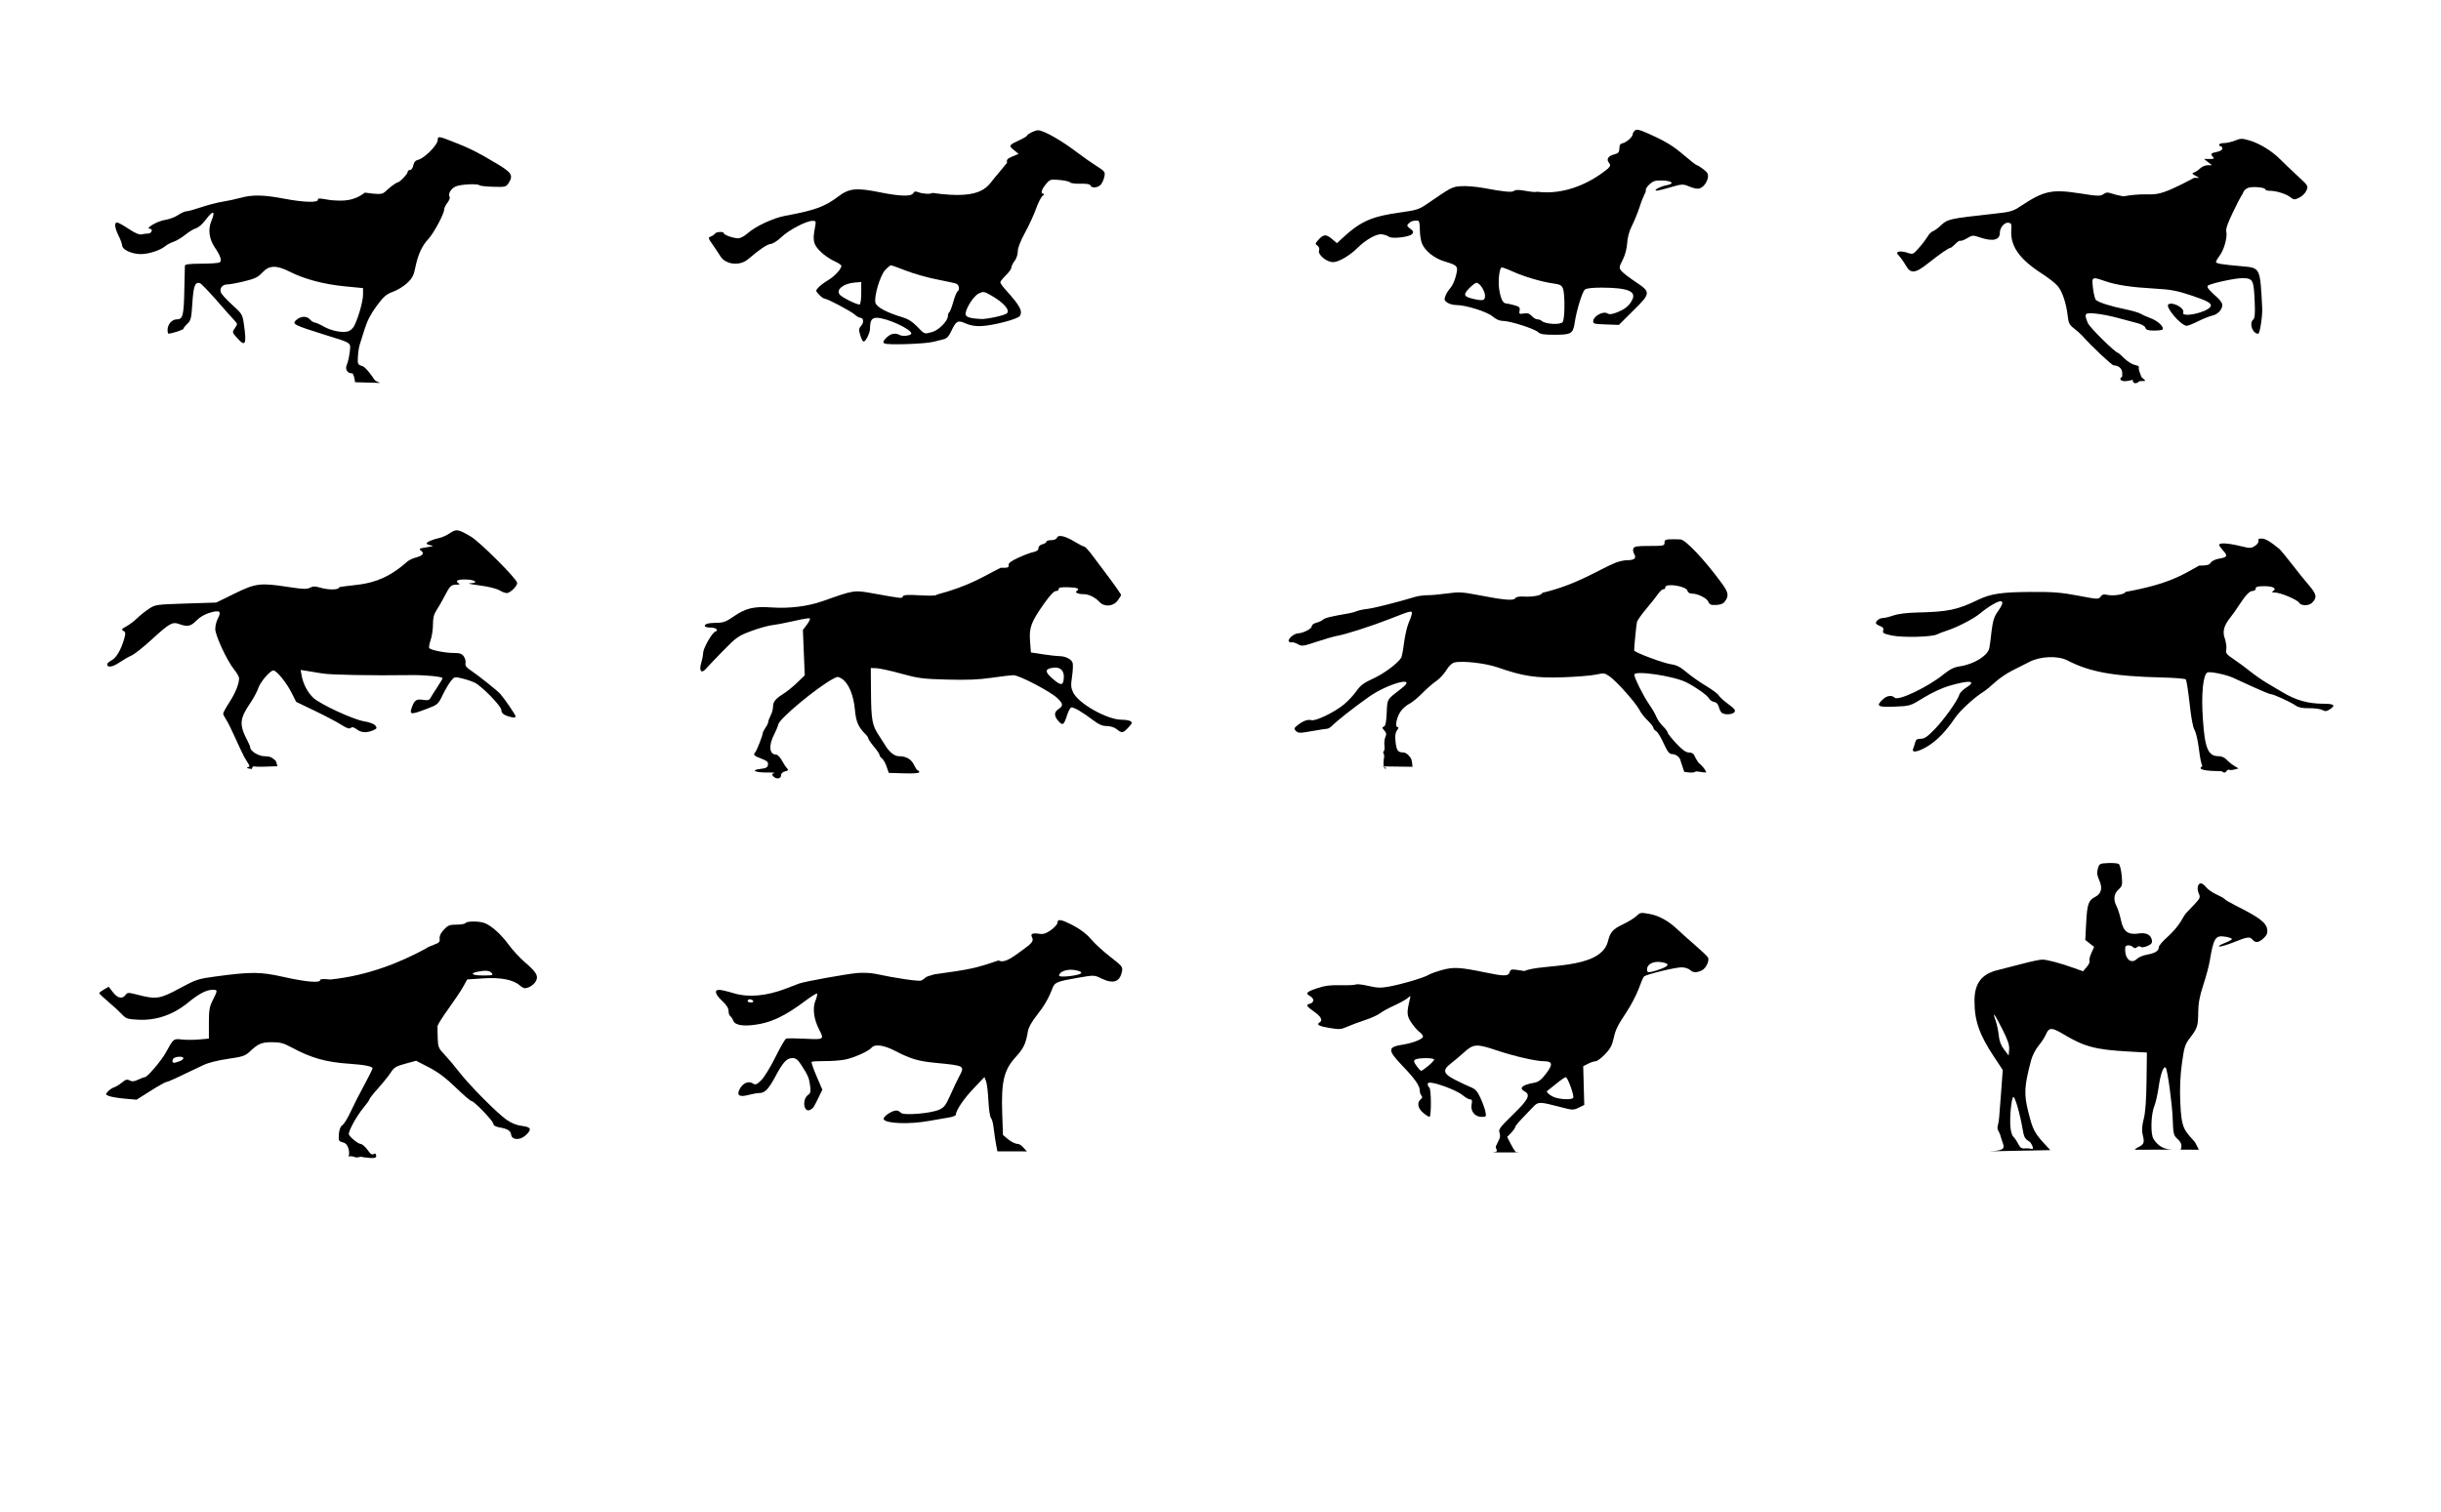 <?xml version="1.0" encoding="UTF-8" standalone="no"?>
<svg xmlns:dc="http://purl.org/dc/elements/1.1/" xmlns:cc="http://creativecommons.org/ns#" xmlns:rdf="http://www.w3.org/1999/02/22-rdf-syntax-ns#" xmlns:svg="http://www.w3.org/2000/svg" xmlns="http://www.w3.org/2000/svg" xmlns:sodipodi="http://sodipodi.sourceforge.net/DTD/sodipodi-0.dtd" xmlns:inkscape="http://www.inkscape.org/namespaces/inkscape" version="1.1" id="svg2" viewBox="0 0 1536 952" height="952" width="1536" inkscape:version="0.92.4 (5da689c313, 2019-01-14)" sodipodi:docname="horse07-2.svg">
  <sodipodi:namedview pagecolor="#ffffff" bordercolor="#666666" borderopacity="1" objecttolerance="10" gridtolerance="10" guidetolerance="10" inkscape:pageopacity="0" inkscape:pageshadow="2" inkscape:window-width="1920" inkscape:window-height="1027" id="namedview4154" showgrid="false" inkscape:zoom="0.7071" inkscape:cx="1064.4" inkscape:cy="586.72" inkscape:window-x="-8" inkscape:window-y="-8" inkscape:window-maximized="1" inkscape:current-layer="layer18" />
  <defs id="defs4" />
  <g inkscape:groupmode="layer" id="layer7" inkscape:label="00" style="display:inline">
    <path id="horse00" style="display:inline;opacity:1;fill:#000000" d="m 223.44,240.58 c 0,-0.5 -0.84,-5.58 -1.88,-5.58 -3.07,0 -4.61,-2.62 -3.27,-5.57 0.63,-1.38 1.42,-4.89 1.76,-7.8 0.73,-6.14 1.57,-5.54 -14.61,-10.58 -21.09,-6.59 -22.06,-7.09 -18.74,-9.85 2.73,-2.26 6.27,-2.38 8.19,-0.26 1.02,1.13 2.42,2.06 3.1,2.06 0.69,0 3.2,1.11 5.6,2.47 4.8,2.73 11.47,4.09 15.32,3.13 1.37,-0.35 3.13,-1.86 3.91,-3.36 2.65,-5.14 5.62,-15.56 5.62,-19.74 v -4.16 l -11.77,-1.15 c -13.02,-1.28 -25.22,-4.53 -34.31,-9.15 -8.4,-4.27 -13.02,-4.14 -17.26,0.49 -2.66,2.91 -4.64,3.88 -11.2,5.49 -4.38,1.08 -9.14,1.96 -10.59,1.97 -3.25,0 -5.24,2.25 -4.39,4.94 0.35,1.11 3.56,4.65 7.13,7.88 6.31,5.69 6.52,6.05 7.42,12.27 1.84,12.69 0.96,14.51 -4.19,8.74 -3.32,-3.72 -3.32,-3.69 -1.24,-6.65 1.49,-2.13 1.45,-2.43 -0.53,-4.48 -1.17,-1.2 -6.24,-6.91 -11.27,-12.69 -5.04,-5.77 -9.77,-10.65 -10.53,-10.83 -3.01,-0.73 -3.98,1.87 -4.66,12.58 -0.62,9.66 -0.94,10.98 -3.15,13.04 -1.35,1.26 -2.46,2.67 -2.46,3.13 0,0.68 -7.35,3.08 -9.44,3.08 -0.31,0 -0.56,-1.02 -0.56,-2.28 0,-3.61 2.75,-6.72 5.94,-6.72 3.72,0 4.33,-2.58 4.63,-19.5 0.13,-7.15 0.28,-13.56 0.33,-14.25 0.1,-0.91 2.88,-1.25 10.35,-1.27 5.64,0 10.83,-0.38 11.54,-0.83 1.57,-1 0.55,-4.08 -3.14,-9.53 -3.42,-5.03 -4.27,-11.19 -2.24,-16.07 2.98,-7.12 1.36,-7.6 -3.54,-1.05 -1.85,2.47 -4.49,4.79 -5.87,5.14 -1.37,0.35 -4.4,2.17 -6.72,4.04 -2.32,1.87 -5.69,3.9 -7.5,4.5 -1.8,0.6 -4.18,1.86 -5.28,2.79 -3.1,2.63 -10.603,5.04 -15.533,4.98 -5.651,-0.1 -11.432,-2.79 -11.568,-5.46 -0.06,-1.09 -1.069,-3.88 -2.25,-6.2 -2.4,-4.7 -2.791,-8.3 -0.898,-8.26 0.687,0 3.95,1.83 7.25,4.03 3.877,2.59 6.707,3.83 8,3.49 1.1,-0.29 3.012,-0.53 4.25,-0.54 2.329,-0 3.303,-2.98 1,-3.05 -3.167,-0.1 5.077,-4.89 9.429,-5.48 2.65,-0.37 6.41,-1.75 8.36,-3.07 1.95,-1.33 4.35,-2.41 5.33,-2.41 0.98,0 5.12,-1.14 9.21,-2.53 4.08,-1.4 10.12,-2.96 13.42,-3.49 3.3,-0.52 8.46,-1.63 11.47,-2.46 7.34,-2.04 14.47,-1.91 27.03,0.48 13.24,2.52 22.49,2.71 21.61,0.42 -0.47,-1.21 6.52,0.47 8.64,0.61 6.86,0.45 13.37,0.94 20.92,-4.78 15.68,2.15 9.27,0.21 20.08,-6.27 1.79,0 6.75,-5.5 6.75,-6.48 0,-0.82 0.69,-1.5 1.53,-1.5 0.88,0 1.77,-1.22 2.1,-2.92 0.42,-2.09 1.34,-3.1 3.23,-3.56 3.78,-0.928 12.14,-9.397 12.14,-12.3 0,-2.747 0.34,-2.691 12,1.949 8.86,3.528 12.76,5.517 24.91,12.701 9.8,5.8 10.84,7.53 7.54,12.57 -1.45,2.2 -2.11,2.35 -9.51,2.13 -4.37,-0.14 -8.25,-0.55 -8.61,-0.91 -1.26,-1.26 -12.44,-0.65 -15.31,0.83 -2.94,1.52 -4.65,4.68 -3.52,6.51 0.35,0.56 -0.3,2.2 -1.43,3.64 -1.14,1.45 -2.07,3.44 -2.07,4.42 0,2.63 -6.65,14.96 -9.94,18.44 -3.89,4.11 -6.51,9.78 -8.07,17.5 -1.1,5.44 -1.95,7.1 -5.25,10.18 -2.16,2.03 -6.16,4.49 -8.9,5.47 -4.16,1.5 -5.82,2.93 -10.2,8.82 -3.61,4.83 -5.98,9.37 -7.59,14.53 -1.28,4.13 -2.71,8.63 -3.16,10 -0.45,1.38 -0.95,4.74 -1.11,7.48 -0.27,4.83 -0.19,5.01 3.02,6.06 1.87,0.62 6.13,6.42 7.18,8.18 2.17,3.19 11.55,2.3 -11.98,1.86 z" inkscape:connector-curvature="0" inkscape:label="#path4833" sodipodi:nodetypes="ssccsscscccscssscscsssccscscssssscccsscscssccsccccccssssssccccssccsscccccccscsccsccscccs" />
  </g>
  <g inkscape:groupmode="layer" id="layer8" inkscape:label="01" style="display:inline">
    <path id="horse01" style="display:inline;opacity:1;fill:#000000" d="m 541.94,184.42 v -6.92 l -3.93,0.32 c -7.29,0.58 -12.2,4.51 -9.58,7.66 1.5,1.81 11.15,6.55 12.51,6.15 0.55,-0.16 1,-3.41 1,-7.21 z m 84.35,15.15 c 3.49,-0.75 6.79,-1.81 7.34,-2.36 2.06,-2.06 -2.08,-6.75 -9.94,-11.26 -4.44,-2.54 -4.9,-2.61 -7.83,-1.21 -3.54,1.69 -9.13,10.96 -8.15,13.53 0.57,1.47 3.43,2.22 9.73,2.53 1.38,0.1 5.36,-0.48 8.85,-1.23 z m -39.68,9.4 c 4.07,-1.13 9.83,-6.96 9.83,-9.95 0,-1.04 0.39,-2.14 0.86,-2.43 0.47,-0.3 1.62,-3.23 2.54,-6.53 0.93,-3.3 2.12,-6.26 2.64,-6.59 1.58,-0.97 1.08,-4.21 -0.76,-4.91 -0.94,-0.37 -6.44,-1.58 -12.22,-2.69 -5.78,-1.12 -14.45,-3.57 -19.26,-5.45 -4.82,-1.88 -9.13,-3.42 -9.59,-3.42 -0.46,0 -2.06,1.28 -3.55,2.84 -3.22,3.35 -7.24,16.72 -6.23,20.72 0.69,2.76 7.07,6.18 17.07,9.16 3.45,1.02 6.31,2.84 9.23,5.88 4.72,4.9 4.37,4.78 9.44,3.37 z m -30.07,7.2 c -1.13,-0.79 -0.91,-1.45 1.21,-3.57 2.69,-2.69 5.58,-3.26 8.52,-1.69 1.93,1.03 7.17,0.3 7.17,-1.01 0,-2.75 -15.47,-9.8 -21.63,-9.87 -3.28,0 -4.32,1.6 -4.36,6.77 0,2.74 -2.67,8.2 -3.99,8.2 -0.52,0 -1.48,-1.8 -2.14,-4 -1.04,-3.48 -0.97,-4.25 0.58,-5.96 1.86,-2.05 1.49,-5.04 -0.61,-5.04 -0.67,0 -2.15,-0.84 -3.28,-1.87 C 535.6,195.94 520.65,188 518.95,188 c -0.64,0 -2.21,-1.12 -3.5,-2.49 -2.31,-2.46 -2.32,-2.51 -0.43,-4.6 1.06,-1.17 3.83,-3.24 6.17,-4.61 4,-2.35 8.25,-6.99 8.25,-9.03 0,-0.5 -2.15,-1.89 -4.78,-3.07 -2.63,-1.19 -6.53,-3.96 -8.67,-6.15 -4.2,-4.3 -4.72,-6.73 -3.18,-14.8 0.76,-4.02 0.68,-4.25 -1.53,-4.25 -3.87,0 -15.06,5.85 -19.51,10.19 -2.29,2.24 -5.33,4.19 -6.74,4.35 -2.42,0.27 -6.77,3.19 -14.37,9.66 -5.2,4.43 -14.1,3.42 -17.39,-1.97 -0.92,-1.5 -3.08,-4.74 -4.79,-7.19 -2.95,-4.22 -3.01,-4.51 -1.18,-5.18 1.06,-0.4 2.23,-1.2 2.6,-1.79 0.76,-1.23 5.54,-1.47 5.54,-0.27 0,1.07 6.04,3.2 9.1,3.2 1.35,0 3.98,-1.39 5.84,-3.09 4.69,-4.29 16.16,-9.67 23.46,-11.02 18.81,-3.46 25.22,-5.78 33.6,-12.17 6.84,-5.21 11.48,-5.68 26.29,-2.66 12.49,2.54 19.68,2.74 20.9,0.57 0.67,-1.21 1.44,-1.34 3.41,-0.59 2.81,1.06 7.75,1.28 8.65,0.38 33.68,4.89 34.75,-5.04 40.56,-11.14 6.43,-7.79 6.43,-7.79 6.43,-7.79 -0.38,-1.98 0.19,-2.644 3.41,-4.003 l 3.85,-1.628 -3,-2.443 c -3.4,-2.766 -3.19,-3.078 4.25,-6.535 2.34,-1.086 4.25,-2.291 4.26,-2.678 0,-0.864 4.9,-3.203 6.7,-3.203 3.49,0 14.7,6.356 24.79,14.057 3.3,2.519 8.62,6.253 11.82,8.293 5.56,3.55 5.79,3.86 5.14,6.93 -0.37,1.77 -1.38,4.01 -2.23,4.97 -1.78,2.02 -5.87,2.34 -6.48,0.5 -0.28,-0.83 -2.39,-1.2 -6.33,-1.11 -3.26,0.1 -6.19,-0.29 -6.53,-0.83 -0.33,-0.54 -3.29,-1.22 -6.56,-1.51 -5.74,-0.52 -6.04,-0.43 -8.64,2.66 -2.83,3.36 -3.5,6.04 -1.5,6.04 0.66,0 0.41,0.57 -0.55,1.28 -0.96,0.7 -2.79,4.26 -4.07,7.92 -1.28,3.65 -4.4,10.46 -6.94,15.12 -2.98,5.46 -4.63,9.72 -4.63,11.95 0,1.95 -0.87,4.57 -2,6 -1.1,1.4 -2,3.24 -2,4.09 0,0.85 -1.57,3.07 -3.5,4.94 -1.92,1.87 -3.5,3.86 -3.5,4.41 0,0.56 1.46,2.62 3.25,4.6 9.09,10.02 10.98,13.5 9.05,16.59 -1.23,1.97 -16.77,6.04 -24.32,6.36 -3.7,0.16 -6.9,-0.38 -9.73,-1.65 -5,-2.25 -6.06,-1.68 -9.16,4.92 -1.52,3.23 -2.83,4.6 -4.84,5.05 -1.51,0.34 -4.32,1.04 -6.25,1.56 -5.1,1.38 -29.23,2.18 -30.9,1.03 z" inkscape:connector-curvature="0" inkscape:label="#path4793" sodipodi:nodetypes="scsscssscsccscscscccssccscccsssccsccscscsssscscscsccccsssssscccccscsscssscccccccscscscscsscccsccc" />
  </g>
  <g inkscape:groupmode="layer" id="layer9" inkscape:label="02" style="display:inline">
    <path id="horse02" style="display:inline;opacity:1;fill:#000000" d="m 934.44,186.13 c 0,-3.06 -3.35,-8.13 -5.38,-8.13 -0.67,0 -2.75,1.58 -4.62,3.5 -3.82,3.94 -3.4,5.19 2.16,6.51 6.6,1.56 7.84,1.26 7.84,-1.88 z m 48.8,16.67 c 1.45,-1.45 1.64,-17.5 0.25,-21.17 -0.77,-2.02 -1.85,-2.62 -5.75,-3.15 -7.48,-1.02 -18.53,-4.26 -25.85,-7.57 -3.66,-1.67 -6.88,-2.81 -7.15,-2.55 -1.44,1.45 -2.14,8.97 -1.31,14.1 0.95,5.83 2.34,8.54 4.38,8.55 0.62,0 2.86,0.48 4.98,1.07 3.29,0.91 3.79,1.41 3.41,3.41 -0.41,2.12 -0.16,2.29 2.66,1.83 2.31,-0.38 3.59,0 5,1.59 1.04,1.15 2.63,2.09 3.54,2.09 0.9,0 2.07,0.41 2.59,0.9 2.21,2.1 11.42,2.73 13.25,0.9 z m 28.66,-96.78 c 1.5,-1.61 1.6,-2.26 0.6,-3.49 -1.9,-2.21 -0.6,-4.332 3.1,-5.307 2.8,-0.722 3.3,-1.328 3.4,-3.785 0,-2.102 0.6,-3.025 2,-3.281 2.4,-0.432 6.4,-4.041 6.4,-5.709 0,-0.662 0.7,-1.712 1.4,-2.333 1,-0.863 2.8,-0.513 7.3,1.478 12,5.324 16.5,8.059 23.6,14.153 4,3.434 7.6,6.244 8.1,6.254 0.4,0 2.2,1.12 4,2.49 2.7,2.03 3.2,3.02 2.9,5.42 -0.3,1.61 -1.5,3.93 -2.8,5.14 -2.5,2.31 -4.2,2.29 -10.1,-0.13 -2.7,-1.1 -4.1,-0.98 -10.5,0.91 -4,1.19 -8,2.17 -8.8,2.17 -2.7,0 2.2,-2.67 6.3,-3.43 5.3,-0.97 3.3,-2.85 -3.2,-2.97 -4,-0.1 -5.5,0.41 -7.6,2.33 -1.4,1.34 -2.5,2.91 -2.4,3.5 0.2,0.59 -0.2,1.98 -0.9,3.09 -0.6,1.11 -2.1,4.89 -3.2,8.41 -1.2,3.52 -3.3,8.65 -4.7,11.4 -1.6,3.08 -2.7,7.18 -2.9,10.69 -0.2,3.44 -1.3,7.59 -2.8,10.51 -2.3,4.48 -2.4,4.99 -0.9,6.93 0.9,1.15 4.9,4.27 8.9,6.92 9.8,6.47 9.8,7.19 -1.6,18.36 l -8.8,8.76 -8.2,-0.29 c -7.8,-0.28 -8.2,-0.4 -7.9,-2.5 0.5,-2.99 6.4,-6.01 8.8,-4.48 1.4,0.82 2.8,0.67 6.2,-0.65 5,-2.03 7.5,-4.04 9.4,-7.7 2.9,-5.52 -2.6,-7.76 -19.1,-7.84 -5.8,0 -9.63,0.41 -10.61,1.21 -1.62,1.31 -5.25,13.11 -6.39,20.75 -1.05,7.01 -2.11,7.67 -12.37,7.71 -7.11,0 -9.26,-0.3 -10.74,-1.7 -2.27,-2.13 -17.65,-7.02 -22.06,-7.01 -2.09,0 -4.37,-0.99 -6.5,-2.82 -3.51,-3 -16.84,-7.18 -22.94,-7.18 -1.87,0 -4.39,-0.69 -5.59,-1.53 -1.87,-1.31 -2.04,-1.93 -1.16,-4.25 0.57,-1.5 1.97,-3.71 3.1,-4.93 1.14,-1.21 2.69,-4.57 3.44,-7.46 1.63,-6.31 1.32,-6.73 -6.93,-9.21 -6.56,-1.98 -12.37,-6.56 -14.36,-11.32 -0.74,-1.78 -1.35,-5.73 -1.35,-8.77 0,-3.69 -0.41,-5.57 -1.25,-5.65 -2.49,-0.23 -4.28,0.31 -5.75,1.75 -1.33,1.3 -1.22,1.68 0.95,3.32 2,1.52 2.23,2.13 1.23,3.33 -1.59,1.92 -12.85,3.24 -14.69,1.71 -0.74,-0.61 -2.74,-1.29 -4.44,-1.51 -3.32,-0.42 -10,3.33 -15.37,8.64 -4.95,4.88 -11.83,8.88 -15.29,8.88 -4.11,0 -9.8,-4.77 -8.8,-7.38 0.41,-1.06 0,-2.19 -1.03,-2.95 -1.55,-1.14 -1.49,-1.46 0.83,-3.95 3.12,-3.37 4.64,-3.4 8.46,-0.19 l 3,2.53 2.44,-2.28 c 12.43,-11.6 19.08,-14.58 38.42,-17.2 8.64,-1.17 10.94,-1.88 15,-4.67 16.42,-11.27 16.47,-11.3 22.31,-11.72 3.12,-0.22 9.46,0.29 14.08,1.15 13.3,2.48 17.91,2.9 19.28,1.76 0.88,-0.73 3.13,-0.7 7.43,0.1 3.4,0.63 6.48,0.85 6.84,0.48 17.89,2.3 34.21,-5.85 44.81,-14.66 z" inkscape:connector-curvature="0" inkscape:label="#path4759" sodipodi:nodetypes="ssscssccscsccsccscscccccscccccccccccccscccccccccscccccsccccssccssscscccccscsccsccssccscccc" />
  </g>
  <g inkscape:groupmode="layer" id="layer10" inkscape:label="03" style="display:inline">
    <path style="display:inline;opacity:1;fill:#000000" d="m 1342,239.03 c 0,0 -2.7,0.89 -5.3,0.91 0,0 -4.6,-0.52 -1.3,-2.94 v -2.46 c 0,-2.44 -2.4,-4.54 -5.3,-4.54 -1.2,0 -14.5,-12.54 -19.8,-18.63 -0.9,-1.03 -3.2,-3.07 -5.1,-4.55 -3,-2.28 -3.6,-3.44 -4.1,-8 -0.9,-7.99 -3.4,-15.36 -6.3,-18.79 -1.4,-1.69 -5.8,-5.13 -9.7,-7.65 -14.4,-9.22 -20.2,-17.49 -19.5,-27.62 0.3,-3.71 0,-4.3 -1.8,-4.57 -2.5,-0.35 -5.4,3.09 -5.4,6.33 0,4.63 -4.4,5.66 -12.5,2.92 -4.4,-1.49 -4.8,-1.46 -8.1,0.51 -1.9,1.14 -3.9,1.86 -4.3,1.59 -0.4,-0.26 -1.8,0.63 -3.1,1.99 -1.3,1.36 -2.7,2.47 -3.1,2.47 -1.1,0 -6.6,3.84 -14.3,9.92 -7.9,6.28 -10.8,6.51 -13.8,1.08 -1.1,-1.92 -2.9,-4.5 -4,-5.72 -1.8,-1.96 -1.9,-2.3 -0.5,-2.85 0.9,-0.33 3.3,-0.1 5.4,0.62 3.7,1.21 3.7,1.19 7.5,-3.16 2.2,-2.42 4.5,-5.6 5.4,-7.07 0.8,-1.47 2.3,-2.95 3.3,-3.28 1,-0.33 3.4,-2.1 5.3,-3.94 3.8,-3.66 5.9,-4.12 32.4,-6.98 11.2,-1.2 12.6,-1.59 17.5,-4.89 14.8,-9.76 19.6,-10.77 37.7,-7.94 10.9,1.72 12.4,1.76 14.4,0.41 1.7,-1.2 2.7,-1.28 5.2,-0.39 1.7,0.61 5,1.4 7.3,1.76 22.7,-3.85 15,4.14 44.5,-11.61 l 3.3,-0 -2.5,-1.39 c -2.3,-1.3 -2.3,-1.44 -0.5,-2.14 1,-0.41 2.7,-1.57 3.7,-2.57 1,-1.01 3.1,-1.84 4.6,-1.85 l 2.7,-0 -2.5,-1.96 -2.5,-1.96 3.5,-0 c 2.7,-0 3.2,-0.287 2.2,-1.22 -1.9,-1.897 -1.4,-2.531 2.3,-3.234 2.1,-0.393 3.5,-1.24 3.5,-2.111 0,-0.8 -0.4,-1.455 -1,-1.455 -0.5,0 -1,-0.45 -1,-1 0,-0.55 1.4,-1 3,-1 1.7,0 4.8,-0.714 7,-1.587 3.6,-1.44 4.4,-1.443 9.2,-0.03 6.2,1.796 14.1,6.651 19,11.642 1.9,1.91 6.7,6.51 10.7,10.21 7.2,6.64 7.3,6.76 6,9.66 -0.7,1.61 -2.7,3.63 -4.5,4.47 -3,1.42 -3.4,1.4 -5.6,-0.3 -2.6,-2.08 -8.9,-4.05 -13,-4.05 -1.5,-0 -2.8,-0.41 -2.8,-0.9 0,-1.25 -8,-1.96 -10.7,-0.96 -1.3,0.45 -2.6,1.61 -3,2.59 -0.4,0.97 -1,2.21 -1.5,2.76 -0.4,0.55 -2.9,5.25 -5.3,10.44 -3.1,6.36 -4.4,10.19 -4,11.74 0.8,3.32 -1.3,11.3 -4.1,15 -1.3,1.75 -2.4,3.62 -2.4,4.16 0,0.98 3.7,1.58 16.7,2.72 11.2,0.98 11.1,0.75 12.4,26.44 0.2,5.14 -1.5,16 -2.5,16 -3.6,0 -5.9,-6.64 -3.2,-8.89 1,-0.86 1.3,-3.42 1,-10.38 -0.6,-14.86 -1,-15.69 -8,-15.71 -4.7,-0 -20.2,3.42 -21.5,4.75 -0.9,0.88 0.7,2.81 6,7.49 1.7,1.51 3.1,3.55 3.1,4.53 0,2.96 -2.8,6.01 -6.2,6.75 -1.8,0.39 -5.8,2 -9,3.58 -3.1,1.59 -6.4,2.88 -7.2,2.88 -3.6,0 -13.9,-12.06 -11.5,-13.53 2.8,-1.71 10.3,2.45 9.3,5.12 -1.4,3.51 14.8,0.12 17.1,-3.58 1.3,-2.02 -1.5,-3.65 -12.5,-7.27 -8.6,-2.86 -12.6,-3.6 -22.5,-4.15 -14.8,-0.84 -24.1,-2.22 -31.2,-4.69 -8.5,-2.89 -8.5,-2.88 -7.7,4.35 0.4,3.44 1.2,6.77 1.8,7.41 1.6,1.58 9.1,4.02 18.4,5.91 4.3,0.87 8.6,2.13 9.7,2.81 1.1,0.68 4.1,2.02 6.7,2.98 4.4,1.64 8.5,5.67 7.1,7.03 -0.3,0.33 -2.7,0.61 -5.4,0.61 -3.6,0 -4.9,-0.4 -5.3,-1.76 -0.3,-1.09 -2.4,-2.23 -5.3,-2.97 -2.6,-0.67 -8.1,-2.14 -12.3,-3.28 -4.1,-1.14 -10.3,-2.34 -13.7,-2.67 -7,-0.68 -7.5,-0.14 -4.9,5.99 1.1,2.73 17.3,18.69 18.9,18.69 0.3,0 2.1,1.58 4,3.51 2,1.92 4.9,3.78 6.6,4.12 1.7,0.34 2.9,0.97 2.6,1.41 -0.3,0.43 0,2.01 0.6,3.5 l 1,2.71 c 3.6,3.32 3.1,2.17 -1.3,2.62 -2,1.97 -4.3,1.62 -4.2,-0.84 z" id="horse03" inkscape:connector-curvature="0" sodipodi:nodetypes="cccssssscsscsssscssssscccssssssccccsssccccccsssssssssccscsssscsssssscsssssssssccsssssssscscssssscsscccc" inkscape:label="#path4741" />
  </g>
  <g inkscape:groupmode="layer" id="layer11" inkscape:label="04" style="display:inline">
    <path id="horse04" style="display:inline;opacity:1;fill:#000000" d="m 158.44,484.07 c -3.57,-0.4 -3.38,-1.14 -2.42,-1.23 2.27,-0.22 -0.11,-2.18 -2.49,-6.7 -1.05,-2 -3.62,-7.47 -5.7,-12.14 -2.09,-4.68 -4.6,-9.69 -5.59,-11.15 -0.99,-1.46 -1.8,-3.14 -1.8,-3.72 0,-0.58 1.8,-3.84 3.99,-7.24 3.77,-5.83 5.99,-11.38 6.01,-15 0,-0.89 -1.41,-3.36 -3.14,-5.5 -4.46,-5.52 -11.86,-21.44 -11.85,-25.51 0,-1.86 0.69,-4.7 1.53,-6.31 2.51,-4.82 1.41,-5.74 -4.74,-3.96 -3.41,0.98 -6.48,2.76 -8.61,4.96 -3.55,3.68 -5.66,4.11 -10.83,2.24 -4.35,-1.57 -6.06,-0.6 -17.644,10 -5.068,4.64 -10.642,9.05 -12.386,9.79 -1.744,0.75 -5.247,2.76 -7.784,4.47 -4.302,2.91 -7.545,3.33 -7.545,0.99 0,-0.56 1.291,-1.68 2.87,-2.49 2.927,-1.52 6.035,-6.93 7.934,-13.82 0.865,-3.14 0.767,-3.89 -0.613,-4.66 -1.388,-0.78 -1.113,-1.21 1.761,-2.76 1.873,-1 4.925,-3.3 6.783,-5.1 1.858,-1.8 5.232,-4.5 7.497,-6 4.022,-2.66 4.578,-2.74 23.247,-3.35 l 19.12,-0.61 11.45,-5.6 c 13.41,-6.57 16.27,-6.92 33.83,-4.22 9.33,1.43 11.81,1.52 13.74,0.49 1.84,-0.99 3.21,-1.01 6.23,-0.1 5.51,1.65 12.15,1.52 12.15,-0.23 11.03,-2.23 24.59,0 42.22,-15.56 0.92,-1.07 3.48,-2.43 5.68,-3.02 4.8,-1.3 5.93,-2.71 3.54,-4.45 -1.53,-1.12 -1.08,-1.38 3.65,-2.12 4.01,-0.61 4.7,-0.93 2.66,-1.21 -1.51,-0.21 -2.75,-0.75 -2.75,-1.2 0,-0.89 3.92,-2.54 8.38,-3.52 1.58,-0.35 4.45,-1.7 6.37,-3.01 3.94,-2.67 5.24,-2.45 13.18,2.28 5.73,3.41 29.07,26.78 29.07,29.11 0,1.83 -3.46,5.49 -6,6.34 -0.82,0.27 -3.01,-0.41 -4.87,-1.53 -2.11,-1.28 -6.93,-2.48 -13,-3.26 -5.29,-0.68 -7.85,-1.28 -5.68,-1.34 5.65,-0.17 3.12,-2.28 -2.85,-2.37 -5.05,-0.1 -6.87,0.84 -4.57,2.29 1.14,0.72 0.91,0.94 -1.03,0.96 -3.56,0 -4.39,0.82 -7.56,7 -1.55,3.03 -3.86,7.07 -5.13,8.98 -1.73,2.61 -2.31,4.9 -2.31,9.13 0,3.1 -0.68,7.58 -1.52,9.94 -0.83,2.37 -1.17,4.62 -0.75,4.99 1.42,1.27 10.11,2.96 15.16,2.96 4,0 5.3,0.43 6.53,2.18 0.84,1.2 1.32,3.12 1.06,4.25 -0.36,1.58 0.54,2.74 3.77,4.87 3.97,2.61 16.33,12.47 18,14.35 2.76,3.11 9.75,13.33 9.75,14.26 0,0.72 -0.98,0.89 -2.75,0.47 -4.53,-1.08 -6.25,-2.33 -6.25,-4.55 0,-2.36 -12.18,-14.86 -16.68,-17.12 -1.55,-0.78 -5.06,-1.97 -7.8,-2.64 -4.9,-1.2 -5.03,-1.17 -7.26,1.61 -1.25,1.55 -3.58,5.52 -5.18,8.82 -2.85,5.88 -3.05,6.05 -10.24,8.77 -10.28,3.87 -10.93,3.73 -8.78,-1.93 1.42,-3.73 2.77,-4.47 6.94,-3.81 2.76,0.44 3.71,0.16 4.5,-1.31 0.55,-1.03 2.46,-4.06 4.25,-6.74 1.79,-2.68 3.25,-5.2 3.25,-5.6 0,-1 -10.99,-2.08 -20,-1.95 -24.88,0.34 -50.32,-0.13 -55.5,-1.02 -3.3,-0.56 -7.75,-1.29 -9.89,-1.62 l -3.89,-0.59 0.72,3.85 c 0.96,5.11 3.73,10.33 7.22,13.64 4.26,4.04 25.14,13.72 31.98,14.83 3.57,0.58 6.37,1.64 7.16,2.72 1.13,1.54 0.95,1.91 -1.5,2.96 -4.04,1.74 -7.45,1.53 -10.28,-0.65 -1.78,-1.37 -2.84,-1.61 -3.74,-0.87 -0.91,0.76 -2.57,0.2 -6.02,-2.01 -2.62,-1.68 -10.06,-5.6 -16.55,-8.72 l -11.79,-5.67 -2.99,-5.92 C 180.2,429.58 174,422 172.03,422 c -2.06,0 -8.31,7.35 -9.54,11.21 -0.65,2.04 -2.95,6.32 -5.11,9.5 -6.72,9.88 -6.95,13.48 -1.53,23.79 0.87,1.65 1.58,3.4 1.58,3.89 0,2.38 5.28,5.61 9.14,5.61 3.15,0 4.68,0.66 7.06,3.03 0.96,3.24 0.98,3.27 0.98,3.27 -7.15,0.27 -11.93,0.5 -15.5,0.1 z" inkscape:connector-curvature="0" sodipodi:nodetypes="cssscsscscssssssssssssssscssscccssssssssssssscscsssssssssssssssssssssssssscssssssssscssssssscccc" inkscape:label="#path4895" />
  </g>
  <g inkscape:groupmode="layer" id="layer12" inkscape:label="05" style="display:inline">
    <path id="horse05" style="display:inline;opacity:1;fill:#000000" d="m 669.27,428.07 c 0.89,-6.03 -2.04,-8.84 -7.85,-7.57 -4.06,0.9 -3.74,2.69 1.22,6.94 4.6,3.94 6.13,4.08 6.63,0.63 z m -182.76,60.51 c -0.93,-1.12 -0.8,-1.52 0.63,-1.91 0.99,-0.28 -0.94,-0.47 -4.29,-0.43 -7.68,0.1 -10.86,-1.52 -4.41,-2.24 3.65,-0.41 4.56,-0.91 4.81,-2.65 0.24,-1.73 -0.58,-2.48 -4.25,-3.88 -4.66,-1.78 -5.19,-2.35 -3.72,-4.02 0.97,-1.11 4.64,-10.48 4.68,-11.95 0,-0.55 0.8,-2.11 1.75,-3.47 0.95,-1.36 1.73,-3 1.73,-3.64 0,-0.64 0.67,-2.45 1.49,-4.03 0.83,-1.57 1.5,-4.01 1.5,-5.42 0,-3.23 1.48,-5.08 6.51,-8.22 2.2,-1.37 6.13,-4.55 8.72,-7.06 l 4.73,-4.57 -0.58,-14.3 -0.58,-14.29 2.64,-3.49 c 1.45,-1.92 2.17,-3.64 1.6,-3.83 -0.56,-0.19 -4.97,0.56 -9.78,1.67 -4.81,1.11 -11,2.3 -13.75,2.63 -2.75,0.34 -8.82,2.05 -13.5,3.82 -7.87,2.96 -9.15,3.87 -17.31,12.2 -4.84,4.95 -9.72,10.07 -10.83,11.37 -2.95,3.44 -4.57,1.46 -3.03,-3.7 0.65,-2.15 1.17,-4.92 1.17,-6.16 0,-2.86 5.52,-12.61 7.58,-13.4 2.53,-0.97 0.56,-2.61 -3.14,-2.61 -3.57,0 -4.61,-1.34 -1.86,-2.39 0.87,-0.34 3.68,-0.61 6.25,-0.61 3.82,0 5.72,-0.73 10.4,-3.98 7.51,-5.21 12.75,-6.46 23.78,-5.68 11.11,0.79 22.9,-0.66 32.23,-3.97 19.8,-7.01 19.74,-7 31.06,-4.98 19.24,3.45 18.84,3.41 19.37,2.03 0.38,-1 2.88,-1.16 10.91,-0.71 6.74,0.38 10.42,0.23 10.42,-0.42 21.1,-5.59 29.93,-11.83 40.25,-16.93 4.47,0.12 5.21,-0.12 4.96,-1.59 -0.21,-1.26 1.42,-2.53 6,-4.66 3.46,-1.61 7.75,-3.23 9.54,-3.6 2.22,-0.46 3.25,-1.24 3.25,-2.48 0,-1.1 0.98,-2.06 2.5,-2.44 1.38,-0.35 2.5,-1.07 2.5,-1.61 0,-0.54 1.36,-0.98 3.03,-0.98 1.82,0 3.27,-0.62 3.63,-1.55 0.81,-2.12 5.33,-1.06 11.38,2.67 2.57,1.58 5.14,2.88 5.7,2.88 0.56,0 2.79,2.36 4.95,5.25 2.16,2.89 5.93,7.91 8.37,11.15 6.2,8.25 9.94,13.58 9.94,14.18 0,0.27 -0.98,1.83 -2.19,3.46 -2.75,3.73 -8.42,4.15 -11.4,0.86 -2.53,-2.79 -6.73,-4.9 -9.78,-4.9 -3.76,0 -6.1,-1.09 -4.49,-2.08 2.22,-1.38 0.18,-2.18 -5.85,-2.3 -4.15,-0.1 -5.72,0.23 -5.54,1.13 0.14,0.69 -0.62,1.25 -1.68,1.25 -1.28,0 -3.83,2.7 -7.54,7.95 -8.16,11.59 -9.46,15.06 -8.81,23.65 l 0.53,7.09 7.62,1.16 c 4.2,0.64 8.85,1.16 10.33,1.16 3.93,-0 7.77,2.02 8.36,4.41 0.28,1.14 0.1,5.01 -0.44,8.58 -0.8,5.48 -0.67,7.05 0.8,10 3.48,6.96 21.36,16.98 30.34,17.02 2.33,0 4.91,0.43 5.72,0.95 1.24,0.78 1,1.44 -1.43,3.98 -3.45,3.6 -3.94,3.67 -7.28,1.05 -1.5,-1.19 -4.05,-2 -6.26,-2 -2.68,0 -4.96,-0.94 -8.12,-3.34 -7.09,-5.4 -12.99,-8.84 -14.29,-8.34 -0.66,0.26 -1.83,2.43 -2.58,4.82 -1.87,5.95 -2.68,6.66 -4.93,4.32 -3.29,-3.43 -3.51,-6.14 -0.64,-8.02 3.34,-2.19 3.22,-3.41 -0.7,-7.13 C 660.83,435.18 641.35,425 637.8,425 c -1.55,0 -7.77,0.72 -13.8,1.61 -8.07,1.18 -15.48,1.49 -28.02,1.14 -15.39,-0.41 -18.2,-0.78 -29.04,-3.77 -6.6,-1.82 -13.57,-3.35 -15.5,-3.39 l -3.5,-0.1 0.13,15.5 c 0.14,17.25 0.75,20.58 4.96,26.91 1.6,2.41 3.41,5.23 4.02,6.27 2.39,4.08 5.81,6.82 8.5,6.82 4.68,0 7.83,1.8 9.58,5.48 0.93,1.93 2.05,3.52 2.5,3.52 0.44,0 0.81,0.47 0.81,1.04 0,0.66 -3.46,0.93 -9.59,0.75 l -9.6,-0.29 -1.37,-3.99 c -0.75,-2.19 -2.06,-4.49 -2.9,-5.11 -0.85,-0.61 -1.54,-1.59 -1.54,-2.17 0,-0.57 -1.57,-2.93 -3.5,-5.23 -1.92,-2.3 -3.5,-4.6 -3.5,-5.09 0,-0.5 -0.79,-1.7 -1.76,-2.67 -4.69,-4.69 -6.03,-7.81 -6.76,-15.74 -0.83,-9.05 -3.96,-16.46 -8.08,-19.16 -2.43,-1.59 -2.77,-1.59 -5.74,0 -10.43,5.7 -33.42,24.81 -34.34,28.55 -0.34,1.42 -1.46,4.15 -2.47,6.06 -3.78,7.13 -3.3,13.02 1.05,13.02 0.9,0 2.54,1.65 3.62,3.68 1.09,2.02 2.56,4.26 3.27,4.97 1.06,1.05 0.83,1.41 -1.25,1.93 -1.6,0.4 -2.54,1.34 -2.54,2.53 0,2.26 -3.19,2.57 -4.93,0.47 z" inkscape:connector-curvature="0" inkscape:label="#path4881" sodipodi:nodetypes="scssccsscccccsscsscccsccscsccscsccsssscscccscscsscsscssssscccssscscccccccssccccssssssccsccscssccscsssssscccscscsc" />
  </g>
  <g inkscape:groupmode="layer" id="layer13" inkscape:label="06" style="display:inline">
    <path id="horse06" style="display:inline;opacity:1;fill:#000000" d="m 869.83,482.39 c 5.27,1.11 -0.73,4.82 1.11,-5.72 0.4,-2.24 -1.16,-3.09 -0.4,-3.56 0.6,-0.38 0.89,-2.09 0.63,-3.81 -0.25,-1.72 0,-4.14 0.57,-5.38 0.79,-1.74 0.64,-2.67 -0.68,-4.13 -1.43,-1.57 -1.47,-1.97 -0.27,-2.43 1.04,-0.39 1.53,-2.8 1.8,-8.72 0.41,-8.91 -0.1,-8.07 9.32,-15.34 10.68,-8.24 -8.51,-3.21 -20.67,5.42 -9.6,6.81 -19.55,14.64 -23.09,18.16 -0.98,0.98 -2.33,1.79 -3,1.81 -0.66,0 -5.01,0.69 -9.66,1.51 -7.61,1.34 -8.61,1.34 -10,-0.1 -1.4,-1.41 -1.31,-1.75 0.95,-3.56 3.48,-2.77 6.43,-3.86 8.8,-3.24 2.75,0.71 14.57,-5.02 20.49,-9.94 2.63,-2.18 6.16,-5.97 7.84,-8.42 2.44,-3.54 4.59,-5.14 10.62,-7.88 6.68,-3.05 15.32,-9.49 17.52,-13.07 0.43,-0.69 1.24,-4.99 1.81,-9.55 0.58,-4.56 1.92,-10.27 2.98,-12.68 1.07,-2.41 1.94,-5.03 1.94,-5.82 0,-1.73 -0.94,-1.48 -14,3.67 -10.94,4.32 -27.89,9.77 -33,10.61 -1.92,0.31 -7.69,1.97 -12.81,3.68 -8.71,2.91 -9.47,3 -12,1.55 -1.48,-0.85 -3.21,-1.36 -3.85,-1.13 -0.63,0.23 -1.46,-0.1 -1.82,-0.66 -0.83,-1.34 3.34,-4.94 5.76,-4.99 3.19,-0.1 8.72,-2.89 8.72,-4.46 0,-0.85 1.23,-1.83 2.75,-2.19 1.51,-0.36 3.44,-1.24 4.27,-1.97 1.34,-1.15 4.93,-2.03 16.48,-4.03 1.65,-0.29 3.9,-0.92 5,-1.4 1.1,-0.48 4.03,-1.09 6.5,-1.36 3.91,-0.42 19.15,-4.26 29.99,-7.56 1.93,-0.58 5.5,-1.06 7.95,-1.06 2.45,0 8.08,-0.51 12.51,-1.13 7.15,-1.01 9.34,-0.88 19.55,1.1 16.03,3.1 22.02,3.61 23.04,1.96 0.53,-0.85 2.38,-1.24 5.1,-1.08 6.03,0.36 11.86,-0.79 11.86,-2.33 21.91,-5.14 35.66,-14.66 45.96,-18.89 2.2,-0.9 5.5,-1.64 7.3,-1.65 4.7,-0 6.2,-1.21 4.7,-3.72 -0.7,-1.1 -1,-2.73 -0.6,-3.63 0.5,-1.35 2.2,-1.63 10.1,-1.63 8.9,0 9.5,-0.14 9.5,-2 0,-1.98 0.6,-2.2 5.5,-2.2 1.4,0 3.5,0 4.6,0.1 3.1,0.15 15.3,13.03 25.8,27.42 4.4,5.98 4.8,8.17 1.9,11.85 -1.2,1.56 -3.8,2.21 -7.9,1.94 -1,-0.1 -2,-0.93 -2.3,-1.93 -0.7,-2.18 -6.6,-5.18 -10.2,-5.18 -1.7,0 -2.7,-0.66 -3,-1.88 -0.8,-2.88 -13.8,-4.87 -13.9,-2.12 0,0.82 -0.6,1.39 -1.2,1.27 -0.6,-0.13 -2.2,1.22 -3.4,3 -1.2,1.77 -4.6,6.02 -7.5,9.44 -2.9,3.42 -5.4,7.02 -5.7,8 -0.4,1.48 -1.8,15.42 -1.8,18.03 0,1.19 18.1,7.99 23.3,8.74 3.5,0.51 5.9,1.78 9.8,5.11 2.9,2.44 8.4,6.29 12.2,8.56 3.8,2.26 7.3,4.91 7.9,5.89 0.5,0.97 3.2,3.43 6,5.47 4,2.97 4.8,3.98 3.9,5.1 -1.3,1.52 -5.7,1.83 -7.8,0.54 -0.7,-0.45 -1.6,-2.14 -2,-3.74 -0.5,-1.92 -1.5,-3.02 -3,-3.23 -1.2,-0.18 -2.6,-1.16 -3.2,-2.18 -1.1,-2.05 -7.9,-6.9 -14.2,-10.14 -7.9,-4.02 -32.8,-7.7 -32.8,-4.84 0,2.04 5.8,13.61 9.2,18.48 1.9,2.75 4.1,6.41 4.7,8.13 0.7,1.72 2.6,4.39 4.2,5.94 1.6,1.54 2.9,3.31 2.9,3.93 0,0.63 2.5,3.69 5.4,6.82 3.9,4.13 6.1,5.68 8,5.68 1.7,0 2.9,0.68 3.3,1.75 0.4,0.96 1.5,3.01 2.6,4.56 4.9,4.26 4.9,6.24 4.9,6.24 -2.8,0.1 -6.2,-1.07 -6.8,-0.49 -0.8,0.74 -2.9,0.77 -7,0.11 l -2.2,-6.67 c -0.4,-2.48 -2.9,-4.49 -5.6,-4.53 -1.6,-0 -2.8,-1.63 -5.1,-6.63 -1.6,-3.64 -3.7,-7.11 -4.7,-7.72 -1,-0.61 -1.8,-1.58 -1.8,-2.17 0,-0.58 -1.6,-2.61 -3.5,-4.51 -2,-1.89 -4.5,-5.02 -5.4,-6.96 -2.3,-4.36 -14.1,-17.67 -18.6,-20.83 -3.1,-2.2 -3.6,-2.28 -8.6,-1.19 -3,0.64 -12.33,1.41 -20.86,1.7 -16.95,0.58 -25.16,-0.67 -41,-6.21 -7.66,-2.68 -22.32,-4.34 -27.3,-3.09 -1.5,0.37 -3.53,2.33 -5.06,4.88 -1.41,2.34 -4.24,5.38 -6.29,6.76 -2.04,1.37 -6,4.82 -8.78,7.66 -2.79,2.84 -6.5,5.87 -8.24,6.73 -1.74,0.87 -4.13,2.93 -5.31,4.58 -2.54,3.56 -3.88,10.03 -2.09,10.03 0.82,0 0.72,0.66 -0.31,2.13 -1.08,1.54 -1.33,3.55 -0.9,7.25 0.62,5.44 1.48,6.58 4.96,6.6 1.33,0 3.07,1.29 4.43,3.27 1.23,1.78 1.09,5.47 1.32,5.75" inkscape:connector-curvature="0" sodipodi:nodetypes="cscsssssssscscssssssssssssssscssssssssssssccsccssssscccscccscccsscsccscscsssscsssscccccssssscssssssssssssscsc" inkscape:label="#path4855" />
  </g>
  <g inkscape:groupmode="layer" id="layer14" inkscape:label="07" style="display:inline">
    <path id="horse07" style="display:inline;opacity:1;fill:#000000" d="m 1397.9,485.46 c -10.2,-0.18 -15.6,-1 -12.1,-3.15 l -0.7,-2.41 c -0.4,-1.32 -1.2,-6 -1.7,-10.4 -0.6,-4.4 -1.8,-9.04 -2.6,-10.31 -0.9,-1.39 -2.1,-7.94 -3,-16.5 -0.9,-7.8 -1.9,-14.58 -2.4,-15.05 -0.4,-0.48 -7.2,-1.03 -15.1,-1.22 -30.6,-0.76 -45.3,-3.44 -59.4,-10.74 -5.9,-3.08 -17.1,-2.65 -23.9,0.93 -2.8,1.45 -7.8,3.98 -11.1,5.62 -3.3,1.65 -8,4.9 -10.5,7.21 -2.5,2.32 -5.8,5.06 -7.5,6.1 -5.8,3.64 -14.6,11.8 -17.7,16.35 -5.7,8.38 -11.2,14.08 -16.9,17.62 -6.1,3.76 -10.5,4.65 -9.5,1.9 0.4,-0.88 0.9,-2.68 1.3,-4 0.4,-1.86 1.2,-2.41 3.5,-2.41 2.3,0 4.3,-1.33 8.6,-5.8 5.9,-6.01 14.5,-18.05 15.7,-21.9 0.3,-1.21 2.2,-3.16 4.1,-4.33 7.5,-4.62 2.3,-5.12 -11.1,-1.1 -3.9,1.16 -10.9,4.45 -15.5,7.31 -8.4,5.19 -8.5,5.2 -18.2,5.6 -10.7,0.45 -12,-0.35 -7.4,-4.61 2.5,-2.37 5.6,-2.81 7.4,-1.04 2.2,2.26 21,-6.68 30.9,-14.77 3.9,-3.1 6.5,-4.41 10,-4.93 9,-1.3 17.8,-6.77 18.7,-11.59 0.3,-1.29 0.9,-6.09 1.4,-10.67 0.9,-6.91 1.6,-9.1 4.3,-12.83 4.3,-6.03 2.8,-7.64 -3.5,-3.91 -2.6,1.49 -6.1,4.02 -8,5.63 -3.6,3.18 -14.7,8.93 -21.1,10.93 -2.2,0.69 -4.9,1.73 -6,2.3 -3.2,1.68 -21.7,2.14 -28.5,0.7 -5.1,-1.09 -5.9,-1.54 -5.4,-3.13 0.4,-1.36 -0.1,-2.12 -2,-2.83 -1.4,-0.54 -2.6,-1.35 -2.6,-1.81 0,-1.5 2.4,-3.22 4.5,-3.23 1.1,-0 4.1,-0.74 6.5,-1.61 2.8,-0.97 8.5,-1.69 14.5,-1.84 20.1,-0.47 25.5,-1.58 39,-8.09 7.9,-3.77 14.8,-4.78 33,-4.87 14.1,-0.1 19.2,0.34 29.8,2.35 12.3,2.35 12.8,2.37 14.1,0.61 1,-1.38 2,-1.66 4.1,-1.14 3.7,0.92 11.5,-0.32 11.5,-1.83 27.4,-4.96 35.8,-10.64 46.4,-16.57 4.9,0 6.4,-0.38 7.3,-1.86 0.7,-1.06 2.9,-2.13 5.2,-2.5 5.2,-0.83 5.7,-1.78 2.6,-5.07 -1.3,-1.47 -2.5,-3.1 -2.5,-3.62 0,-1.43 5.5,-1.14 13.1,0.7 6.4,1.55 7,1.55 9.5,-0.1 1.5,-1.02 2.4,-2.31 2.1,-3.15 -0.4,-1.02 0.2,-1.43 2,-1.43 2.3,0 5.2,1.68 11.1,6.47 0.7,0.57 4.1,4.63 7.5,9.03 3.4,4.4 8.3,10.56 11,13.68 5.1,5.91 5.5,7.93 2.1,11.31 -2,1.99 -7,1.94 -8.1,-0.1 -1.1,-1.9 -11.7,-6.39 -15.3,-6.42 -1.8,-0 -2.1,-0.26 -1.1,-0.89 2.6,-1.64 0,-3.1 -5.4,-3.1 -4.2,0 -5.5,0.35 -5.5,1.5 0,0.83 -0.8,1.5 -1.8,1.5 -2.1,0 -4.4,2.48 -8.7,9 -1.6,2.48 -3.9,5.79 -5.2,7.37 -4.3,5.35 -5.4,9.1 -3.7,13.67 0.7,2.22 1.2,5.25 0.9,6.75 -0.5,2.37 0.1,3.15 4.7,6.21 2.9,1.93 7.5,5.35 10.3,7.6 2.8,2.26 7.6,5.63 10.8,7.5 3.2,1.87 7.5,4.4 9.5,5.63 8.5,5.06 16.1,7.24 25.5,7.26 7.1,0 8.3,0.95 4.3,3.56 -2,1.3 -2.8,1.37 -4.7,0.38 -1.2,-0.66 -4.9,-1.17 -8.2,-1.12 -4.3,0.1 -6.8,-0.44 -8.6,-1.71 -3.2,-2.22 -13.9,-7.1 -15.5,-7.1 -0.7,0 -5.7,-2.05 -11.2,-4.56 -5.4,-2.52 -11.2,-5.17 -12.9,-5.9 -4.3,-1.91 -14,-3.92 -15.8,-3.25 -2.8,1.09 -4.1,13.68 -2.9,29.8 1.2,18.03 3.3,22.91 9.7,22.91 2,0 3.9,0.8 5.1,2.14 1.1,1.18 3.2,2.93 4.8,3.88 l 2.8,1.73 -2.7,0.68 c -1.5,0.36 -2.9,0.43 -3.2,0.13 -0.3,-0.29 -1.1,0.1 -1.7,0.88 -0.9,1.19 -1.4,1.2 -3.1,0 z" inkscape:connector-curvature="0" sodipodi:nodetypes="cccsccsssssssssscsscssssscssssssssssccssssssssscccssssccscscsccssssssssssssscssssssssscscssccc" inkscape:label="#path4923" />
  </g>
  <g inkscape:groupmode="layer" id="layer15" inkscape:label="08" style="display:inline">
    <path id="horse08" style="display:inline;opacity:1;fill:#000000" d="m 309.44,612.5 c -1.34,-1.61 -3.91,-1.87 -8.87,-0.87 -5.36,1.07 -3.44,2.37 3.49,2.37 5.78,0 6.47,-0.19 5.38,-1.5 z m -196.56,55.52 c 3.64,-1.38 3.21,-3.21 -0.68,-2.83 -2.14,0.2 -3.36,0.91 -3.57,2.06 -0.38,1.99 0.58,2.17 4.25,0.77 z m 110.89,60.42 c -3.84,-1.31 -4.57,-0.31 -4.57,-0.31 1.16,-1.88 0.32,-8.05 -3.03,-8.94 -3.07,-0.82 -3.22,-1.07 -2.94,-5.19 0.17,-2.56 0.95,-4.82 1.9,-5.52 1.64,-1.2 3.33,-4 6.66,-11.06 1.88,-4 2.81,-5.8 9.09,-17.65 1.96,-3.69 3.56,-6.97 3.56,-7.27 0,-1.27 -5.11,-2.3 -14.45,-2.92 -14.91,-0.99 -24.3,-3.66 -36.82,-10.45 -4.72,-2.56 -6.92,-3.13 -12.03,-3.13 -6.58,0 -8.6,0.87 -14.24,6.15 -2.62,2.44 -4.5,3.05 -13.5,4.34 -6.34,0.91 -12.43,2.46 -15.46,3.92 -16.84,8.14 -22.2,10.59 -23.18,10.59 -0.61,0 -5.09,2.52 -9.961,5.59 l -8.858,5.6 -7.309,-0.64 c -4.02,-0.36 -8.466,-1.08 -9.882,-1.62 -2.48,-0.95 -2.509,-1.05 -0.809,-2.93 0.97,-1.07 2.717,-2.25 3.882,-2.61 1.164,-0.37 3.388,-1.73 4.94,-3.02 2.281,-1.91 3.207,-2.16 4.828,-1.29 1.515,0.81 2.818,0.69 5.329,-0.5 1.827,-0.87 3.772,-1.58 4.32,-1.58 1.471,0 10.34,-10.44 13,-15.3 4.92,-8.99 4.94,-9.01 10.08,-8.4 2.56,0.3 7.47,0.3 10.89,-0 l 6.23,-0.57 v -9.69 c 0,-8.35 0.35,-10.37 2.5,-14.61 3.12,-6.16 3.11,-6.42 -0.29,-6.42 -3.62,0 -8.71,2.64 -14.81,7.68 -9.73,8.03 -20.34,11.74 -31.897,11.16 -6.732,-0.34 -7.663,-0.65 -10.205,-3.4 -1.539,-1.66 -5.385,-5.2 -8.547,-7.85 -3.163,-2.66 -5.748,-5.12 -5.744,-5.46 0,-0.35 1.349,-1.39 2.989,-2.33 l 2.983,-1.69 2.63,3.44 c 2.879,3.78 5.95,4.44 7.946,1.71 1.212,-1.66 1.611,-1.66 8.11,0 11.212,2.88 13.625,2.49 25.925,-4.16 10.29,-5.56 11.57,-5.99 22.41,-7.45 22.85,-3.07 28.23,-3.03 43.23,0.32 13.9,3.11 22.77,3.87 22.77,1.95 0,-0.73 2.08,-0.86 6.49,-0.38 24.11,-2.52 44.33,-10.98 60.08,-19.51 0.54,-0.54 2.77,-1.6 4.95,-2.36 3.36,-1.17 3.93,-1.76 3.68,-3.86 -0.2,-1.66 0.69,-3.55 2.65,-5.65 2.56,-2.74 3.63,-3.16 7.99,-3.16 2.77,0 5.32,-0.45 5.66,-1 0.8,-1.29 8.6,-1.29 11.99,-0 4.31,1.64 10.26,6.99 15.07,13.53 2.48,3.39 6.99,8.3 10.02,10.91 7.44,6.43 8.81,8.63 7.34,11.84 -1.08,2.37 -4.64,4.73 -7.15,4.73 -0.63,0 -2.07,-0.82 -3.2,-1.81 -4.08,-3.58 -12.2,-5.12 -23.05,-4.38 l -9.99,0.69 -2.47,4.48 c -1.36,2.47 -5.53,8.71 -9.26,13.87 -3.74,5.16 -6.85,10.12 -6.92,11.02 -0.1,0.89 -0,4.33 0.1,7.63 0.19,5.57 0.51,6.32 4.47,10.5 2.34,2.47 6.32,7.2 8.84,10.5 6.2,8.14 24.13,26.24 30,30.3 3.18,2.19 6.45,3.5 9.75,3.89 5.78,0.68 6.34,2.15 2.28,5.91 -3.5,3.24 -8.64,3.04 -9.12,-0.35 -0.37,-2.59 -2.15,-3.71 -7.43,-4.66 -2.36,-0.43 -3.75,-1.23 -3.75,-2.18 0,-1.72 -12.16,-14.41 -13.82,-14.41 -0.6,0 -5.05,-3.83 -9.88,-8.5 -6.3,-6.09 -11.09,-9.68 -16.85,-12.67 l -8.06,-4.16 -6.79,1.84 c -5.8,1.57 -7.13,2.36 -9.07,5.41 -1.25,1.97 -4.8,6.41 -7.9,9.87 -3.1,3.46 -5.63,6.67 -5.63,7.14 0,0.47 -1.83,3.04 -4.06,5.71 -3.83,4.6 -8.94,13.8 -8.94,16.12 0,1.37 5.77,6.24 7.4,6.24 0.68,0 2.22,1.13 3.41,2.5 2.52,2.89 3.12,5.34 5.75,3.42 3.03,4.42 -4.01,2.72 -7.89,2.41 -0.45,-0.77 -3.51,0.57 -4.34,0.11 z" inkscape:connector-curvature="0" sodipodi:nodetypes="ssssssssccsssssssssssssscssssssssssccssssssscscsscssssccssssscsssssscsscssssssscsssscssssssssccc" inkscape:label="#path5009" />
  </g>
  <g inkscape:groupmode="layer" id="layer16" inkscape:label="09" style="display:inline">
    <path id="horse09" style="display:inline;opacity:1;fill:#000000" d="m 678.69,613.36 c 3.11,-0.88 1.87,-2.12 -2.82,-2.82 -4.65,-0.7 -9.43,1.12 -9.43,3.58 0,1.01 7.68,0.53 12.25,-0.76 z M 473.94,630 c -0.34,-0.55 -1.27,-1 -2.06,-1 -0.79,0 -1.44,0.45 -1.44,1 0,0.55 0.93,1 2.06,1 1.13,0 1.78,-0.45 1.44,-1 z m 153.68,94.69 -0.61,-3.09 c -0.66,-3.31 -1.18,-6.78 -1.94,-12.9 -0.26,-2.09 -0.96,-4.39 -1.56,-5.12 -0.6,-0.72 -1.3,-5.58 -1.55,-10.81 -0.26,-5.23 -0.92,-10.7 -1.48,-12.17 l -1.01,-2.66 -6.77,7.1 c -6.21,6.51 -11.16,13.83 -11.23,16.57 -0,0.62 -1.94,1.41 -4.28,1.76 -2.34,0.36 -7.85,1.31 -12.25,2.12 -12.72,2.34 -27.8,1.79 -28.89,-1.06 -0.57,-1.5 5.14,-5.43 7.9,-5.43 0.97,0 2.27,0.63 2.88,1.4 1.46,1.84 18.4,0.53 23.95,-1.85 3.34,-1.44 4.28,-2.65 7.26,-9.35 1.89,-4.24 4.32,-9.36 5.42,-11.4 3.76,-7.02 3.79,-7 -14.55,-8.77 -11.09,-1.07 -15.73,-2.43 -25.67,-7.57 -7.06,-3.65 -12.74,-4.44 -14.72,-2.06 -1.9,2.29 -11.37,6.52 -16.97,7.58 -2.87,0.54 -8.59,0.95 -12.73,0.91 -4.14,-0 -7.78,0.17 -8.09,0.48 -0.3,0.31 1.08,4.38 3.09,9.04 l 3.64,8.49 -2.09,4.3 c -3.38,6.95 -3.48,7.12 -5.3,8.23 -4.22,2.59 -5.69,-6.26 -1.55,-9.28 1.53,-1.11 1.74,-2.16 1.22,-5.95 -0.66,-4.87 -1.23,-6.18 -5.59,-12.95 -2.15,-3.34 -3.33,-4.25 -5.55,-4.25 -3.53,0 -5.88,2.54 -10.65,11.5 -4.23,7.94 -6.69,10.5 -10.11,10.5 -1.3,0 -4.4,0.54 -6.88,1.21 -5.77,1.54 -7.63,0.24 -5.46,-3.82 1.95,-3.64 5.48,-5.16 8.13,-3.5 1.81,1.12 2.44,0.9 5.38,-1.96 1.84,-1.78 5.84,-8.31 8.9,-14.5 3.06,-6.2 6.12,-11.47 6.8,-11.7 0.68,-0.24 6.07,-0.21 11.98,0.1 11.97,0.55 11.98,0.54 8.72,-5.85 -3.33,-6.53 -4.21,-13.31 -2.32,-18.01 0.88,-2.21 1.35,-4.27 1.04,-4.58 -0.31,-0.3 -3.85,1.91 -7.88,4.94 -10.91,8.2 -19.51,12.56 -27.95,14.17 -9.5,1.82 -15.7,1.08 -16.88,-2.01 -0.47,-1.24 -1.33,-2.55 -1.92,-2.91 -0.58,-0.36 -1.06,-1.83 -1.06,-3.25 0,-1.75 -1.31,-3.81 -4,-6.29 -4.42,-4.08 -5.21,-7 -1.9,-7 1.15,0 5.19,0.94 8.97,2.09 9.51,2.89 20.87,1.86 33.44,-3.03 3.3,-1.28 6.89,-2.65 7.99,-3.05 3.54,-1.28 29.79,-6.02 36.5,-6.59 3.58,-0.3 8.75,-0.1 11.5,0.54 12.64,2.74 27.99,4.95 28.8,4.15 3.8,-1.91 0.75,-1.88 8.2,-3.86 22.65,-3.13 25.57,-3.72 40.45,-8.76 3.82,2.3 10.36,-3.22 15.15,-6.61 5.91,-4.18 7.05,-5.73 5.87,-7.94 -1.18,-2.2 0.26,-2.87 4.71,-2.19 2.39,0.37 4.17,-0.22 7.22,-2.38 2.23,-1.58 4.07,-3.66 4.08,-4.62 0,-2.6 2.46,-2.15 10.14,1.88 4.47,2.35 8.37,5.37 11.01,8.53 2.25,2.69 7.68,7.66 12.07,11.06 7.44,5.75 7.93,6.36 7.38,9.16 -1.35,6.72 -5.44,8.12 -13.01,4.44 -4.47,-2.17 -4.48,-2.17 -14.77,-0.4 -12.89,2.21 -14.59,2.89 -15.87,6.32 -2.38,6.38 -5.36,11.54 -9.97,17.31 -2.99,3.74 -5.15,7.56 -5.53,9.79 -1.39,8.2 -2.67,10.91 -7.8,16.54 -7.33,8.04 -9.1,15.42 -8.43,35.17 l 0.47,13.81 3.38,2.82 c 1.85,1.55 4.56,2.82 6,2.82 1.66,0 3.95,2.78 5.66,4.7" inkscape:connector-curvature="0" sodipodi:nodetypes="ssssssssscssssscscssssssssssssscscssssssssssssssssscssscsssssssscccsssscssssssssssscssc" inkscape:label="#path4977" />
  </g>
  <g inkscape:groupmode="layer" id="layer17" inkscape:label="10" style="display:inline">
    <path id="horse10" style="display:inline;opacity:1;fill:#000000" d="m 1045.9,609.59 c 4.7,-1.95 4.5,-3.18 -0.6,-3.99 -4.9,-0.78 -8.9,1.27 -8.9,4.55 0,1.79 0.5,2.01 3,1.51 1.6,-0.32 4.5,-1.26 6.5,-2.07 z m -147.19,61.34 c 2.05,-1.69 3.73,-3.49 3.73,-4 0,-1.18 -10.03,-1.19 -11.89,-0 -1.15,0.73 -1,1.43 0.82,3.99 1.21,1.7 2.52,3.1 2.91,3.1 0.39,0 2.38,-1.38 4.43,-3.07 z m 91.23,20.08 c 0.78,-1.28 -3.46,-13.01 -4.7,-13.01 -0.52,0 -3.27,1.91 -6.12,4.24 -2.85,2.33 -5.36,4.34 -5.57,4.47 -1.01,0.62 2.47,3.39 5.27,4.2 4.29,1.25 10.37,1.3 11.12,0.1 z m -50.86,34.37 c 5.38,-0.52 1.29,-1.91 2.36,-4.23 0.68,-1.46 1.62,-3.42 2.1,-4.36 0.48,-0.94 0.49,-2.72 0,-3.95 -0.72,-1.94 0.4,-3.43 8.52,-11.31 9.7,-9.43 11.23,-12.45 7.34,-14.53 -3.89,-2.08 -1.6,-4.16 6,-5.48 2.67,-0.46 4.41,-1.79 7.35,-5.59 4.55,-5.9 4.28,-7.92 -1.07,-7.95 -5.26,-0 -19.15,-3.22 -30.02,-6.89 -12.4,-4.19 -14.47,-4.07 -20.24,1.16 -2.57,2.34 -6.33,5.51 -8.35,7.04 -5.56,4.23 -4.99,6.54 2.58,10.39 3.44,1.75 7.88,3.84 9.88,4.65 2.87,1.16 4.15,2.59 6.08,6.82 1.34,2.94 2.74,6.81 3.09,8.6 0.62,3.08 0.49,3.25 -2.29,3.25 -4.28,0 -7.19,-3.5 -6.41,-7.7 0.49,-2.57 0.28,-3.3 -0.91,-3.3 -0.85,0 -2.88,-1.13 -4.52,-2.51 -3.05,-2.57 -13.1,-6.72 -18.92,-7.82 -2.43,-0.46 -3.25,-0.26 -3.25,0.8 0,0.77 0.45,1.69 1,2.03 1.26,0.78 1.33,18.5 0.1,18.5 -0.51,0 -2.31,-1.16 -4,-2.59 -3.37,-2.83 -4.01,-6.39 -1.54,-8.45 1.07,-0.88 1.23,-1.59 0.5,-2.32 -0.57,-0.57 -1.04,-1.96 -1.04,-3.09 -0,-3.1 -3.01,-7.42 -10.87,-15.62 -9.62,-10.04 -9.57,-11.91 0.37,-13.44 6.14,-0.95 12.5,-3.5 12.5,-5.02 0,-0.74 -0.99,-2.05 -2.2,-2.9 -1.22,-0.85 -3.5,-3.46 -5.08,-5.81 -2.94,-4.35 -3.07,-6.25 -1.02,-14.76 0.58,-2.41 0.53,-2.44 -1.35,-0.78 -1.07,0.95 -4.85,3.04 -8.4,4.65 -3.54,1.61 -7.59,3.83 -8.98,4.93 -1.4,1.11 -5.67,3.03 -9.5,4.29 -3.83,1.26 -8.88,3.15 -11.22,4.19 -3.82,1.71 -4.97,1.78 -11.25,0.72 -6.62,-1.12 -8.28,-2.09 -6,-3.5 2.08,-1.29 0.85,-3.65 -3.5,-6.71 -5.02,-3.54 -5.4,-4.32 -2.5,-5.08 1.1,-0.29 2,-1.22 2,-2.08 0,-0.86 -0.9,-2.04 -2,-2.63 -3.24,-1.73 -2.37,-2.71 4.41,-4.97 4.87,-1.62 8.44,-2.08 14.81,-1.9 4.61,0.12 8.89,-0.1 9.5,-0.46 0.61,-0.37 4.16,0 7.9,0.89 5.69,1.32 7.84,1.38 13.33,0.37 8.02,-1.48 21.83,-5.59 24.55,-7.31 1.1,-0.7 4.91,-2.07 8.47,-3.06 7.21,-1.99 11.42,-1.76 26.94,1.48 12.19,2.54 14.78,2.53 15.61,-0.1 0.57,-1.8 1.18,-1.97 5,-1.39 l 4.36,0.65 c 10.19,-4.72 47.18,-0.47 52.38,-18.21 1.5,-6.24 3,-8.02 9.4,-11.1 3.5,-1.66 7.4,-4.06 8.7,-5.35 2.2,-2.16 2.7,-2.26 7.7,-1.37 6.5,1.15 12.5,4.47 18.4,10.15 2.4,2.29 7.6,6.87 11.4,10.17 3.8,3.3 7.2,6.55 7.5,7.22 1,2.16 -1.4,6.97 -4,8.14 -3.3,1.54 -5.4,1.43 -7.4,-0.39 -0.9,-0.83 -3.2,-1.55 -5.1,-1.59 -3.8,-0.1 -22.7,4.51 -23.8,5.79 -0.5,0.46 -2,4.02 -3.4,7.91 -1.5,3.9 -4.8,10.2 -7.3,14 -6.2,9.38 -7.2,11.49 -8.5,17.46 -0.8,3.83 -2.1,6.26 -5.3,9.55 -2.3,2.42 -5,4.41 -5.9,4.41 -1,0 -3.1,0.71 -4.8,1.57 l -3.04,1.57 0.33,12.18 0.34,12.18 -3.5,1.72 c -3.36,1.64 -3.84,1.62 -11.5,-0.39 -13.4,-3.52 -14,-3.51 -17.58,0.31 -1.73,1.85 -4.89,5.17 -7.03,7.38 -2.13,2.21 -3.88,4.43 -3.88,4.94 0,0.51 -1.13,2.11 -2.51,3.56 l -2.52,2.62 2.27,4.43 c 2.41,4.71 3.69,6.09 4.94,5.32" inkscape:connector-curvature="0" sodipodi:nodetypes="csssccsssscccsssscccsssssssssssssssssssssssssscsssssssssssssssssssccssssssccssssscscsssssssscccsssssscsc" inkscape:label="#path5063" />
  </g>
  <g inkscape:groupmode="layer" id="layer18" inkscape:label="11" style="display:inline">
    <path id="horse11" style="display:inline;opacity:1;fill:#000000" d="m 1259.802,647.482 c -5.008,-9.889 -6.332,-11.485 -3.969,-4.787 0.778,2.204 1.627,6.282 1.888,9.062 0.33,3.514 1.35,6.208 3.347,8.836 l 2.872,3.78 0.314,-3.741 c 0.241,-2.875 -0.79,-5.919 -4.453,-13.151 z m 19.395,75.436 c 0.226,-0.687 -0.915,-3.676 -2.536,-4.606 -2.501,-1.435 -3.1,-2.606 -3.966,-7.751 -1.577,-9.367 -4.644,-20.06 -5.753,-20.06 -1.265,0 -2.528,13.533 -1.821,19.5 0.293,2.475 1.091,4.95 1.773,5.5 0.682,0.55 2.009,2.488 2.949,4.307 1.519,2.939 2.111,3.273 5.326,3 1.99,-0.169 3.802,0.798 4.028,0.111 z m -27.256,1.755 c 12.586,-0.545 8.505,-3.136 6.919,-9.587 -0.795,-3.235 -2.45,-3.619 -1.806,-6.327 0.865,-3.639 0.813,-3.115 2.184,-21.759 l 0.993,-13.5 -5.432,-8.211 c -9.364,-14.153 -12.357,-22.744 -12.357,-35.458 0,-10.822 4.493,-16.766 14.508,-19.194 3.296,-0.799 10.385,-2.619 15.755,-4.045 5.369,-1.426 10.925,-2.592 12.346,-2.592 3.002,0 11.372,2.215 19.79,5.237 l 5.899,2.118 2.365,-2.75 c 1.301,-1.512 2.083,-3.206 1.738,-3.764 -0.345,-0.558 0.165,-2.771 1.133,-4.918 l 1.76,-3.903 -2.788,-2.193 -2.788,-2.193 0.567,-10.746 c 0.629,-11.926 1.411,-14.163 5.729,-16.396 3.874,-2.003 4.706,-5.567 2.461,-10.544 -1.357,-3.008 -1.553,-4.692 -0.841,-7.188 0.891,-3.12 1.164,-3.271 6.397,-3.519 3.007,-0.143 6.039,0.115 6.738,0.572 0.699,0.457 1.535,3.724 1.858,7.259 0.549,6.009 0.417,6.586 -2.021,8.852 -2.98,2.77 -3.357,6.418 -1.108,10.711 0.825,1.575 2.048,5.491 2.718,8.701 1.474,7.067 4.431,9.243 11.185,8.23 4.732,-0.71 7.734,0.867 8.264,4.34 0.255,1.67 -0.437,2.517 -2.917,3.569 -1.943,0.825 -3.624,1.016 -4.177,0.476 -0.553,-0.54 -1.476,-0.448 -2.292,0.23 -1.02,0.846 -1.66,0.84 -2.524,-0.024 -1.54,-1.54 -4.729,-1.479 -4.868,0.092 -0.635,7.171 3.596,11.122 7.61,7.108 0.903,-0.903 3.7,-2.027 6.215,-2.497 5.148,-0.962 7.28,-2.344 7.298,-4.733 0.01,-0.895 2.477,-3.789 5.489,-6.43 3.012,-2.641 6.697,-6.916 8.189,-9.5 1.492,-2.584 2.96,-4.935 3.261,-5.224 0.301,-0.29 2.539,-2.637 4.974,-5.217 4.109,-4.354 4.339,-4.88 3.219,-7.338 -1.377,-3.023 -0.663,-6.418 1.35,-6.418 0.748,0 2.25,1.131 3.338,2.514 1.088,1.383 4.027,3.421 6.531,4.528 2.504,1.108 4.798,2.409 5.096,2.892 0.298,0.483 3.354,2.284 6.791,4.004 15.043,7.525 19.332,10.769 19.968,15.103 0.322,2.196 -0.224,3.546 -2.2,5.44 -2.994,2.868 -5.217,3.191 -7.019,1.019 -1.741,-2.098 -3.127,-1.916 -11.758,1.54 -4.175,1.672 -8.3,2.902 -9.167,2.734 -0.866,-0.168 0.562,-1.123 3.175,-2.122 2.612,-0.999 4.75,-2.172 4.75,-2.606 0,-0.434 -1.895,-1.093 -4.211,-1.463 -6.219,-0.994 -7.319,0.743 -9.775,15.439 -0.508,3.037 -2.322,9.787 -4.032,15 -2.298,7.007 -3.128,11.434 -3.182,16.978 -0.086,8.869 -0.483,10.122 -5.125,16.204 -3.21,4.206 -3.688,5.703 -5.118,16.041 -1.086,7.856 -1.416,15.423 -1.061,24.329 0.703,17.606 2.71,17.682 9.37,25.51 l 2.328,4.583 -11.518,-0.016 c 0.905,-1.69 0.931,-4.125 -1.568,-6.417 -2.881,-2.642 -2.994,-3.086 -3.382,-13.234 -0.371,-9.708 -3.28,-30.849 -4.402,-31.998 -1.291,-1.322 -3.255,3.97 -4.359,11.75 -0.674,4.745 -1.879,10.194 -2.679,12.108 -2.269,5.432 -2.628,17.964 -0.603,21.086 3.028,4.668 6.664,6.547 12.199,6.652 l -24.009,0.105 c 1.343,-2.112 5.859,-1.946 5.628,-5.96 -0.204,-3.538 -2.165,-4.984 0.021,-13.517 1.025,-4 1.596,-11.775 1.75,-23.831 l 0.229,-17.894 -11.5,-0.633 c -20.893,-1.15 -27.921,-3.022 -41.102,-10.948 -7.274,-4.374 -9.07,-4.333 -10.969,0.253 -0.69,1.666 -2.756,4.826 -4.591,7.022 -1.835,2.196 -3.949,6.314 -4.698,9.15 -4.35,16.469 -4.602,21.23 -1.732,32.656 2.545,10.13 3.613,12.832 9.362,19.1 l 4.437,4.837" inkscape:connector-curvature="0" sodipodi:nodetypes="sssccsscssssccsccscscsssssscccccccsssssccsccscsccccssccccssscscsccsscssscccssscccsscsscccscscssccsssc" inkscape:label="#path4933" />
  </g>
</svg>
